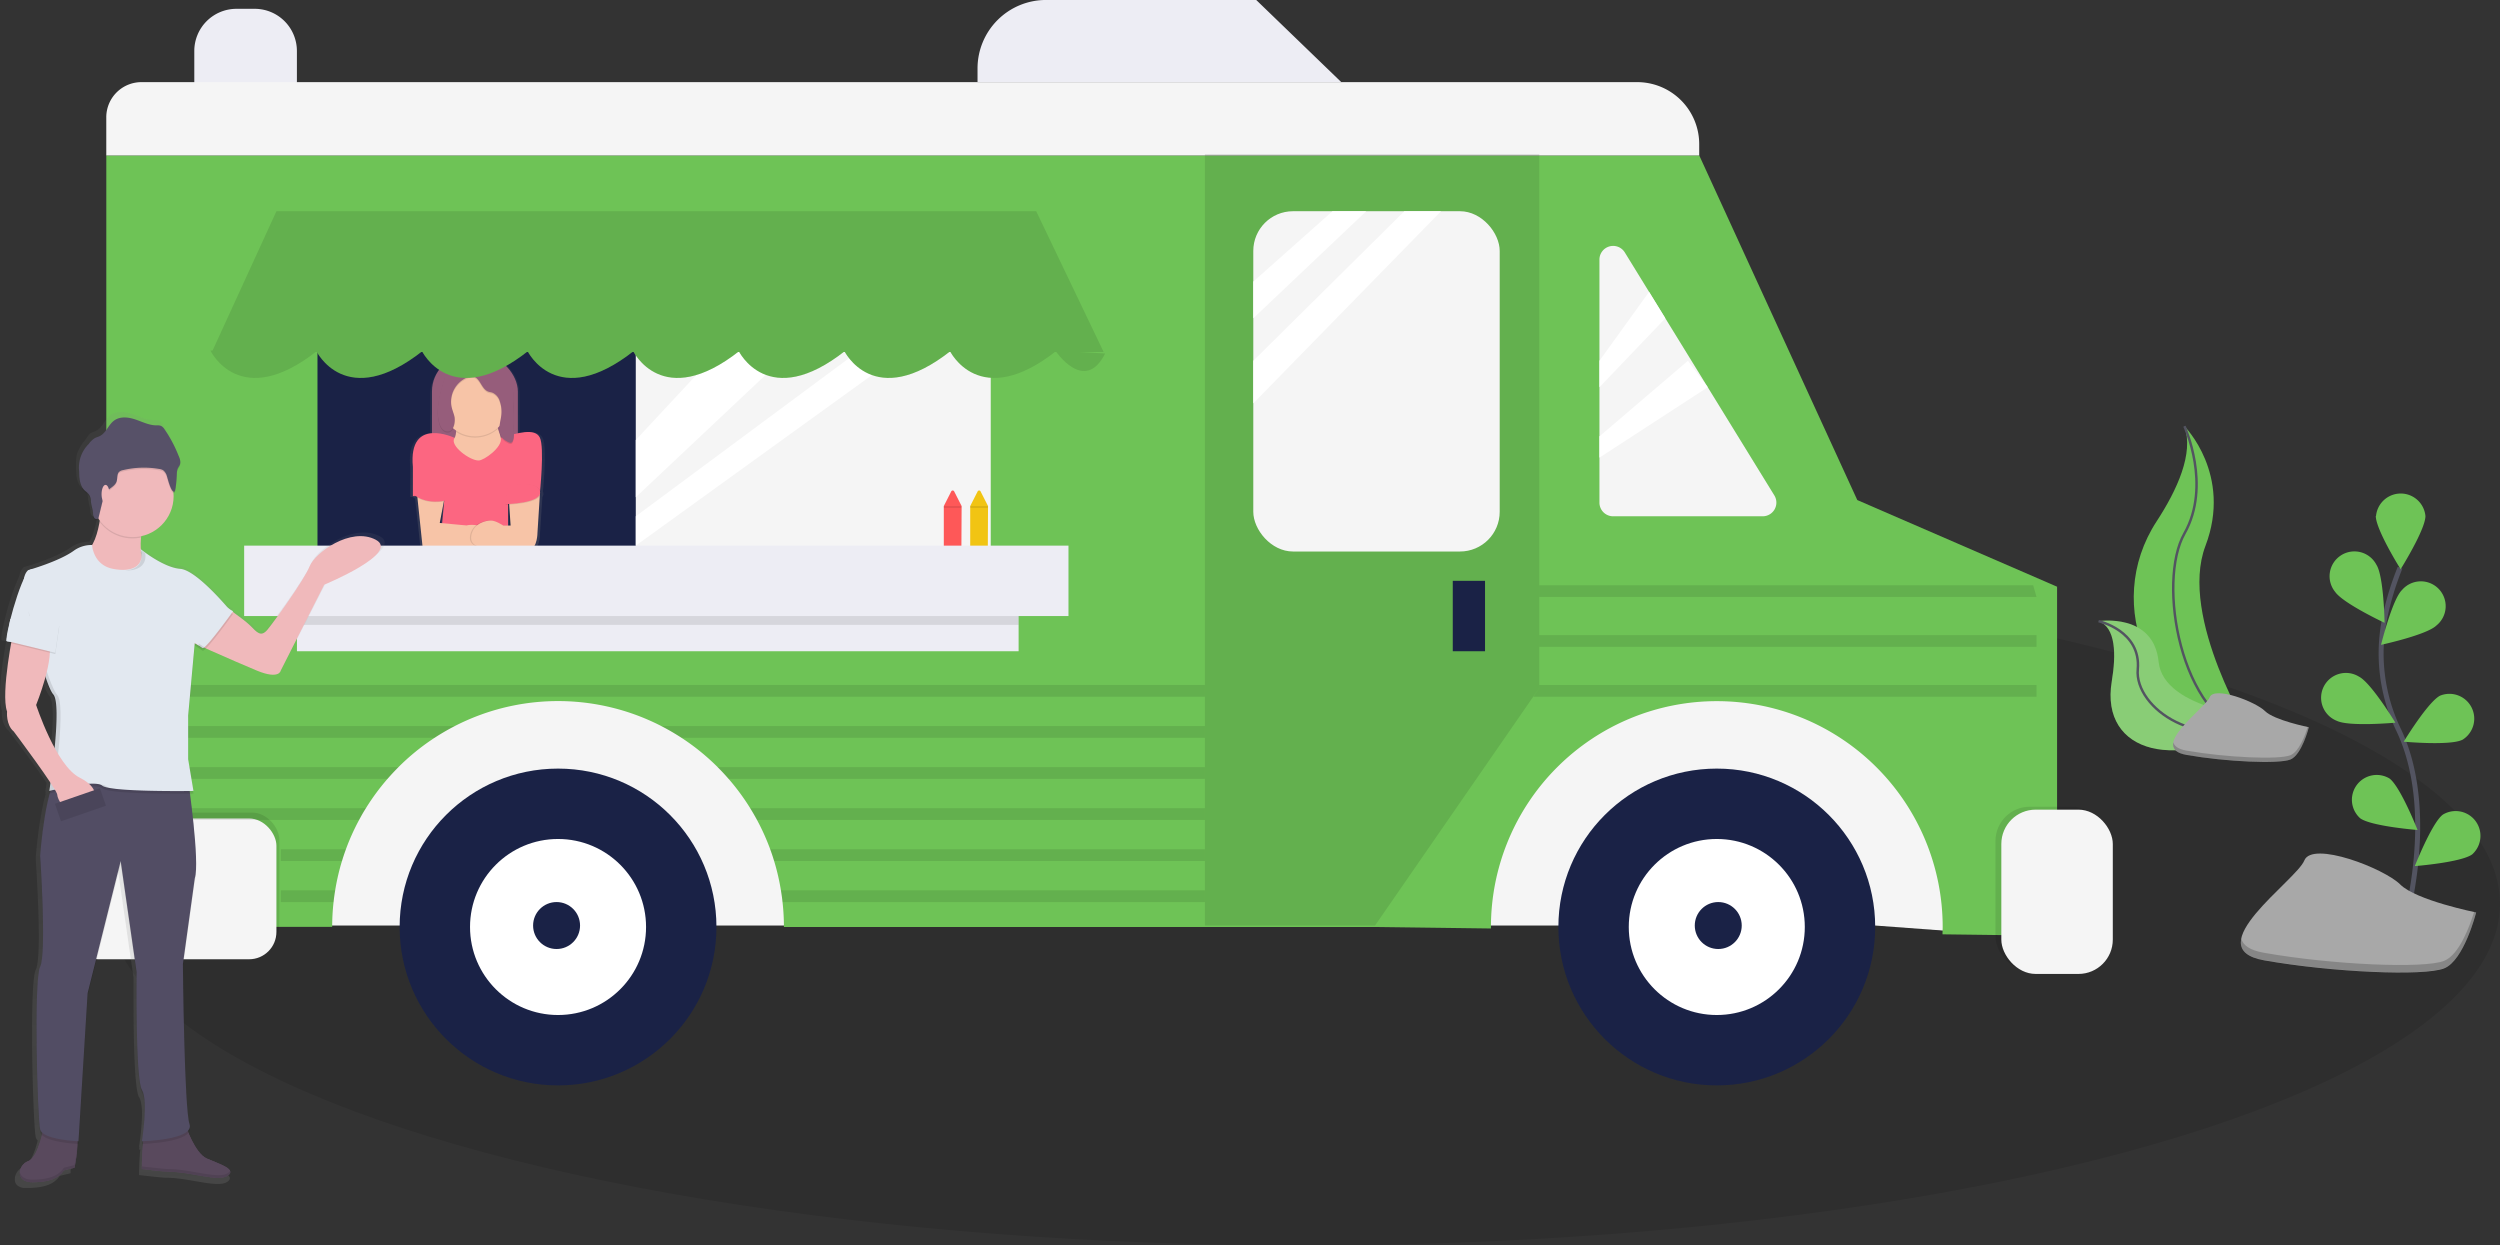 <svg id="e2331fcb-09a1-43a6-a836-11e9ed08f05e" data-name="Layer 1" xmlns="http://www.w3.org/2000/svg" xmlns:xlink="http://www.w3.org/1999/xlink" width="1007.23" height="501.78" viewBox="0 0 1007.23 501.78"><rect x="0" y="0" width="1007.23" height="501.78" fill="#333333" stroke="none"/><defs><linearGradient id="a20a9297-c234-4a70-9006-58f7c2427dc2" x1="288.71" y1="421.5" x2="288.71" y2="341.93" gradientUnits="userSpaceOnUse"><stop offset="0" stop-color="gray" stop-opacity="0.25"/><stop offset="0.54" stop-color="gray" stop-opacity="0.12"/><stop offset="1" stop-color="gray" stop-opacity="0.1"/></linearGradient><linearGradient id="714ebb76-d382-48fe-8fed-47a040c65ba8" x1="-728.17" y1="677.83" x2="-728.17" y2="365.17" gradientTransform="matrix(-1, 0, 0, 1, -554, 0)" xlink:href="#a20a9297-c234-4a70-9006-58f7c2427dc2"/></defs><title>street_food</title><ellipse cx="525.47" cy="364.13" rx="481.76" ry="137.65" opacity="0.1"/><path d="M976.47,370.83s19.42,19.42,8.46,48.24,18.8,76.75,18.8,76.75l-.91-.15c-39.89-7-59.71-52.66-37.53-86.55C973.53,396.51,980.3,381.73,976.47,370.83Z" transform="translate(-96.38 -199.11)" fill="#6ec356"/><path d="M976.47,370.83s11,23.81,0,43.23-1.88,73.93,27.25,81.76" transform="translate(-96.38 -199.11)" fill="none" stroke="#535461" stroke-miterlimit="10"/><path d="M941.88,449.38s22.16-3.53,24.18,16.33,42.62,22.61,42.62,22.61l-.76.51c-33.52,22-65.56,14-60.73-15.2C949,462.77,948.83,451.86,941.88,449.38Z" transform="translate(-96.38 -199.11)" fill="#6ec356"/><path d="M941.88,449.38s22.16-3.53,24.18,16.33,42.62,22.61,42.62,22.61l-.76.51c-33.52,22-65.56,14-60.73-15.2C949,462.77,948.83,451.86,941.88,449.38Z" transform="translate(-96.38 -199.11)" fill="#f5f5f5" opacity="0.2"/><path d="M941.88,449.38s17.2,3.78,15.79,19.42,25.55,34.39,51,19.53" transform="translate(-96.38 -199.11)" fill="none" stroke="#535461" stroke-miterlimit="10"/><polygon points="803.37 376.43 755.5 372.89 126.14 372.89 126.14 280.7 803.37 280.7 803.37 376.43" fill="#f5f5f5"/><path d="M216,244H174.66V219.66a17,17,0,0,1,17-17H199a17,17,0,0,1,17,17Z" transform="translate(-96.38 -199.11)" fill="#ededf4"/><path d="M925.16,435.49V576.14l-46.16-.6c0-1,.07-2,.07-2.94a91,91,0,1,0-182,0c0,.2,0,.4,0,.59L651,572.59H412.22a91,91,0,0,0-.56-10c-.17-1.6-.38-3.17-.65-4.73A89.41,89.41,0,0,0,408.27,546c-.48-1.6-1-3.17-1.58-4.73a91.58,91.58,0,0,0-5.32-11.82c-.86-1.61-1.78-3.18-2.74-4.73a91.18,91.18,0,0,0-8.71-11.82q-2.13-2.45-4.41-4.73a91,91,0,0,0-128.59,0q-2.29,2.29-4.41,4.73a91.18,91.18,0,0,0-8.71,11.82c-1,1.55-1.88,3.12-2.74,4.73a91.58,91.58,0,0,0-5.32,11.82c-.57,1.56-1.1,3.13-1.58,4.73a89.41,89.41,0,0,0-2.74,11.82c-.27,1.56-.48,3.13-.65,4.73a91,91,0,0,0-.56,10h-91V261.75H781l63.67,138.83L923.8,434.9Z" transform="translate(-96.38 -199.11)" fill="#6ec356"/><path d="M57,33.09h602.6a25,25,0,0,1,25,25v4.55a0,0,0,0,1,0,0H42.82a0,0,0,0,1,0,0V47.26A14.17,14.17,0,0,1,57,33.09Z" fill="#f5f5f5"/><path d="M636.78,232.2H490.22v-5.52a27.58,27.58,0,0,1,27.58-27.58h84.7Z" transform="translate(-96.38 -199.11)" fill="#ededf4"/><rect x="29.82" y="327.38" width="82.73" height="56.73" rx="11" ry="11" opacity="0.1"/><polygon points="553.99 372.89 485.44 372.89 485.44 62.05 620.17 62.05 620.17 277.15 553.99 372.89" opacity="0.1"/><rect x="28.64" y="329.75" width="82.73" height="56.73" rx="11" ry="11" fill="#f5f5f5"/><rect x="803.96" y="325.02" width="44.91" height="66.19" rx="13.83" ry="13.83" opacity="0.1"/><rect x="806.32" y="326.2" width="44.91" height="66.19" rx="13.83" ry="13.83" fill="#f5f5f5"/><rect x="127.91" y="94.55" width="270.65" height="146.55" fill="#1a2246"/><rect x="256.15" y="106.96" width="143.01" height="126.46" fill="#f5f5f5"/><polygon points="256.15 208.01 358.97 131.78 373.16 135.33 256.15 219.83 256.15 208.01" fill="#fff"/><polygon points="256.15 177.28 311.7 117.6 337.7 123.51 256.15 200.33 256.15 177.28" fill="#fff"/><rect x="504.94" y="85.1" width="99.28" height="137.1" rx="16" ry="16" fill="#f5f5f5"/><rect x="585.31" y="234.01" width="13" height="28.37" fill="#1a2246"/><path d="M740.78,303.7v97.9a5.52,5.52,0,0,0,5.52,5.52h60.25a5.52,5.52,0,0,0,4.7-8.41L751,300.81A5.52,5.52,0,0,0,740.78,303.7Z" transform="translate(-96.38 -199.11)" fill="#f5f5f5"/><polygon points="536.85 85.1 504.94 113.46 504.94 128.24 550.44 85.1 536.85 85.1" fill="#fff"/><polygon points="504.94 145.36 504.94 162.51 580.58 85.1 565.8 85.1 504.94 145.36" fill="#fff"/><polygon points="664.4 117.6 644.4 145.36 644.4 156.01 670.95 128.24 664.4 117.6" fill="#fff"/><polygon points="680.05 145.36 644.4 175.81 644.4 184.38 688.04 156.01 680.05 145.36" fill="#fff"/><circle cx="224.83" cy="373.48" r="63.82" fill="#1a2246"/><circle cx="224.83" cy="373.48" r="35.46" fill="#fff"/><circle cx="224.24" cy="372.89" r="9.46" fill="#1a2246"/><circle cx="691.68" cy="373.48" r="63.82" fill="#1a2246"/><circle cx="691.68" cy="373.48" r="35.46" fill="#fff"/><circle cx="692.27" cy="372.89" r="9.46" fill="#1a2246"/><rect x="42.23" y="275.97" width="443.21" height="4.73" opacity="0.1"/><polyline points="820.5 280.7 617.81 280.7 620.17 277.15 620.17 275.97 820.5 275.97" opacity="0.1"/><polyline points="820.5 260.61 620.17 260.61 620.17 255.88 820.5 255.88" opacity="0.1"/><polyline points="820.5 240.51 620.17 240.51 620.17 235.79 819.14 235.79" opacity="0.1"/><path d="M279.6,491.63a90.64,90.64,0,0,0-8.11,4.73H138.61v-4.73Z" transform="translate(-96.38 -199.11)" opacity="0.1"/><path d="M581.82,491.63v4.73H370.94a90.64,90.64,0,0,0-8.11-4.73Z" transform="translate(-96.38 -199.11)" opacity="0.1"/><path d="M256.92,508.18q-2.29,2.29-4.41,4.73H138.61v-4.73Z" transform="translate(-96.38 -199.11)" opacity="0.1"/><path d="M581.82,508.18v4.73H389.92q-2.13-2.45-4.41-4.73Z" transform="translate(-96.38 -199.11)" opacity="0.1"/><path d="M243.8,524.72c-1,1.55-1.88,3.12-2.74,4.73H138.61v-4.73Z" transform="translate(-96.38 -199.11)" opacity="0.1"/><path d="M581.82,524.72v4.73H401.37c-.86-1.61-1.78-3.18-2.74-4.73Z" transform="translate(-96.38 -199.11)" opacity="0.1"/><path d="M235.74,541.27c-.57,1.56-1.1,3.13-1.58,4.73H209.52v-4.73Z" transform="translate(-96.38 -199.11)" opacity="0.1"/><path d="M581.82,541.27V546H408.27c-.48-1.6-1-3.17-1.58-4.73Z" transform="translate(-96.38 -199.11)" opacity="0.1"/><path d="M231.41,557.82c-.27,1.56-.48,3.13-.65,4.73H209.52v-4.73Z" transform="translate(-96.38 -199.11)" opacity="0.1"/><path d="M581.82,557.82v4.73H411.66c-.17-1.6-.38-3.17-.65-4.73Z" transform="translate(-96.38 -199.11)" opacity="0.1"/><path d="M483.72,420h-7.09V403l3-5.91a.66.66,0,0,1,1.18,0l3,5.91Z" transform="translate(-96.38 -199.11)" fill="#fe5858"/><rect x="380.25" y="203.91" width="7.09" height="0.71" opacity="0.1"/><path d="M494.36,420h-7.09V403l3-5.91a.66.66,0,0,1,1.18,0l3,5.91Z" transform="translate(-96.38 -199.11)" fill="#f1c413"/><rect x="390.89" y="203.91" width="7.09" height="0.71" opacity="0.1"/><path d="M315.26,397.59a3,3,0,0,0-.15-.45c.41-4.24,1.61-18.28-.12-21.64-1.35-2.62-5-2.6-9.31-1.7,0-.45.06-.9.06-1.36V358.09a16.43,16.43,0,0,0-16.67-16.17h-2.7a16.43,16.43,0,0,0-16.67,16.17v14.35c0,.42,0,.84.05,1.26-4.67.32-9.1,3.24-8.07,13.73v11.93h.94a10.76,10.76,0,0,0,1,.6l2.2,20.27H273l-.09,1h28.1c2.3.17,4.59.29,6.38.28a13.26,13.26,0,0,0,3.45-.28c3.08-1,3.08-7,3.08-7l1-14.93A2,2,0,0,0,315.26,397.59Zm-40.54,3.66.1,0,0,.19-.1-.08Zm26.93,2.5.51,7.54h-.51ZM273,410.29l1.72-8.78.11,0h0l-.83,8.89Z" transform="translate(-96.38 -199.11)" fill="url(#a20a9297-c234-4a70-9006-58f7c2427dc2)"/><rect x="174.04" y="143.06" width="34.6" height="46.21" rx="14.64" ry="14.64" fill="#965d7b"/><path d="M279.57,375.54s-18.81-9-16.84,11.68V399h12.79l-2,21.65h27.55V399s10.82,1,12.79-1c0,0,2-18.7,0-22.63s-8.91-1.84-15.8.12S279.57,375.54,279.57,375.54Z" transform="translate(-96.38 -199.11)" fill="#fc6681"/><path d="M264.49,399l2.17,20.68h21.65s8.86-5.9,3.94-7.87-7.87-1-7.87-1l-10.82-1L275.61,399Z" transform="translate(-96.38 -199.11)" fill="#f7c4a7"/><path d="M313.42,398l-1,15.76s0,5.9-3,6.89-18.7-1-18.7-1-5.9,0-4.92-4.92,5.9-5.9,7.87-5.9,4.92,2,4.92,2h3L300.82,399Z" transform="translate(-96.38 -199.11)" opacity="0.1"/><path d="M313.92,398l-1,15.76s0,5.9-3,6.89-18.7-1-18.7-1-5.9,0-4.92-4.92,5.9-5.9,7.87-5.9,4.92,2,4.92,2h3L301.31,399Z" transform="translate(-96.38 -199.11)" fill="#f7c4a7"/><path d="M263,398.52s4,4,12.3,2.62C276.19,401,264.49,396.79,263,398.52Z" transform="translate(-96.38 -199.11)" opacity="0.1"/><path d="M300.08,402.47s15.32-.25,14.09-5.19-13.1-2.22-13.1-2.22Z" transform="translate(-96.38 -199.11)" opacity="0.1"/><path d="M263,398.27s4.94,4.94,15.07,2S264.49,396.54,263,398.27Z" transform="translate(-96.38 -199.11)" fill="#fc6681"/><path d="M299.83,402.23s15.32-.25,14.09-5.19-13.1-2.22-13.1-2.22Z" transform="translate(-96.38 -199.11)" fill="#fc6681"/><path d="M278.47,361.86s3,10.82,1,13.78,6.2,9.07,9.75,9c2.11,0,9.58-5.26,8.95-9-.51-3.07-4.92-11.81-3.94-15.74Z" transform="translate(-96.38 -199.11)" fill="#f7c4a7"/><path d="M287.82,375.41a13.72,13.72,0,0,0,9-3.38c-1.41-3.86-3.32-8.91-2.64-11.64l-15.74,2s1.75,6.41,1.66,10.71A13.71,13.71,0,0,0,287.82,375.41Z" transform="translate(-96.38 -199.11)" opacity="0.1"/><circle cx="191.44" cy="162.03" r="13.78" fill="#f7c4a7"/><path d="M279.43,367.21c-.34-1.3-.87-2.54-1.14-3.85a10.61,10.61,0,0,1,6.5-11.76,4.26,4.26,0,0,1,2.13-.31c2.92.47,3.35,5,6.12,6.07.55.21,1.15.25,1.71.44a5.36,5.36,0,0,1,3,3.53,12.53,12.53,0,0,1,.64,5.19c-.15,1.67-.63,3.3-.76,5a6.12,6.12,0,0,0,1.3,4.7,8,8,0,0,0,2,1.4c.51.28,1.15.56,1.63.24a1.38,1.38,0,0,0,.46-.66c.72-1.77.37-3.76.2-5.66a57.26,57.26,0,0,1,.09-8.76c.15-2.36.3-4.81-.56-7a15.3,15.3,0,0,0-2.56-4,17.9,17.9,0,0,0-3.11-3.2,12.91,12.91,0,0,0-7.56-2.26,37.84,37.84,0,0,0-7.94,1c-1.91.39-4,.88-5.15,2.43a8.1,8.1,0,0,0-1.16,2.8l-.79,2.88a38.27,38.27,0,0,0-1.75,9.4c0,2.33.36,7.37,3,8.38C279.16,374.54,280,369.45,279.43,367.21Z" transform="translate(-96.38 -199.11)" opacity="0.1"/><path d="M279.43,366.72c-.34-1.3-.87-2.54-1.14-3.85a10.61,10.61,0,0,1,6.5-11.76,4.26,4.26,0,0,1,2.13-.31c2.92.47,3.35,5,6.12,6.07.55.21,1.15.25,1.71.44a5.36,5.36,0,0,1,3,3.53,12.53,12.53,0,0,1,.64,5.19c-.15,1.67-.63,3.3-.76,5a6.12,6.12,0,0,0,1.3,4.7,8,8,0,0,0,2,1.4c.51.28,1.15.56,1.63.24a1.38,1.38,0,0,0,.46-.66c.72-1.77.37-3.76.2-5.66a57.26,57.26,0,0,1,.09-8.76c.15-2.36.3-4.81-.56-7a15.3,15.3,0,0,0-2.56-4,17.9,17.9,0,0,0-3.11-3.2,12.91,12.91,0,0,0-7.56-2.26,37.84,37.84,0,0,0-7.94,1c-1.91.39-4,.88-5.15,2.43a8.1,8.1,0,0,0-1.16,2.8l-.79,2.88a38.27,38.27,0,0,0-1.75,9.4c0,2.33.36,7.37,3,8.38C279.16,374,280,369,279.43,366.72Z" transform="translate(-96.38 -199.11)" fill="#965d7b"/><path d="M223.71,340.35s11.82,24.82,43.14,0" transform="translate(-96.38 -199.11)" fill="#6ec356"/><path d="M266.26,340.35s11.82,24.82,43.14,0" transform="translate(-96.38 -199.11)" fill="#6ec356"/><path d="M308.8,340.35s11.82,24.82,43.14,0" transform="translate(-96.38 -199.11)" fill="#6ec356"/><path d="M351.35,340.35s11.82,24.82,43.14,0" transform="translate(-96.38 -199.11)" fill="#6ec356"/><path d="M393.9,340.35s11.82,24.82,43.14,0" transform="translate(-96.38 -199.11)" fill="#6ec356"/><path d="M436.45,340.35s11.82,24.82,43.14,0" transform="translate(-96.38 -199.11)" fill="#6ec356"/><path d="M479,340.35s11.82,24.82,43.14,0" transform="translate(-96.38 -199.11)" fill="#6ec356"/><path d="M521.54,340.35s11.82,17.73,20.09,1.18" transform="translate(-96.38 -199.11)" fill="#6ec356"/><path d="M223.71,340.35s11.82,24.82,43.14,0" transform="translate(-96.38 -199.11)" opacity="0.1"/><path d="M266.26,340.35s11.82,24.82,43.14,0" transform="translate(-96.38 -199.11)" opacity="0.1"/><path d="M308.8,340.35s11.82,24.82,43.14,0" transform="translate(-96.38 -199.11)" opacity="0.1"/><path d="M351.35,340.35s11.82,24.82,43.14,0" transform="translate(-96.38 -199.11)" opacity="0.1"/><path d="M393.9,340.35s11.82,24.82,43.14,0" transform="translate(-96.38 -199.11)" opacity="0.1"/><path d="M436.45,340.35s11.82,24.82,43.14,0" transform="translate(-96.38 -199.11)" opacity="0.1"/><path d="M479,340.35s11.82,24.82,43.14,0" transform="translate(-96.38 -199.11)" opacity="0.1"/><path d="M521.54,340.35s11.82,17.73,20.09,1.18" transform="translate(-96.38 -199.11)" opacity="0.1"/><polygon points="444.66 141.83 85.37 141.83 111.37 85.1 417.48 85.1 444.66 141.83" fill="#6ec356"/><polygon points="444.66 141.83 85.37 141.83 111.37 85.1 417.48 85.1 444.66 141.83" opacity="0.1"/><path d="M181.16,340.35s11.82,24.82,43.14,0" transform="translate(-96.38 -199.11)" fill="#6ec356"/><path d="M181.16,340.35s11.82,24.82,43.14,0" transform="translate(-96.38 -199.11)" opacity="0.1"/><rect x="119.64" y="241.11" width="290.75" height="21.27" fill="#ededf4"/><rect x="98.37" y="219.83" width="332.11" height="28.37" fill="#ededf4"/><rect x="119.64" y="248.2" width="290.75" height="3.55" opacity="0.1"/><path d="M1026.59,492.1s-13.94-2.79-17.65-6.5-20.44-10.22-22.3-5.57-25.09,20.44-9.29,23.23,37.17,3.72,41.81,1.86S1026.59,492.1,1026.59,492.1Z" transform="translate(-96.38 -199.11)" fill="#a8a8a8"/><path d="M977.34,501.53c15.8,2.79,37.17,3.72,41.81,1.86,3.54-1.42,6-8.21,7-11.38l.46.1s-2.79,11.15-7.43,13-26,.93-41.81-1.86c-4.56-.8-5.86-2.69-5.37-5.09C972.36,499.73,973.95,500.93,977.34,501.53Z" transform="translate(-96.38 -199.11)" opacity="0.2"/><path d="M1065.25,571.08s13.21-44.87-2.48-77.89a70.87,70.87,0,0,1-5.73-44.46,119.19,119.19,0,0,1,6.29-20.87" transform="translate(-96.38 -199.11)" fill="none" stroke="#535461" stroke-miterlimit="10" stroke-width="2"/><path d="M1053.57,407c0,5.5,10,21.44,10,21.44s10-15.95,10-21.44a10,10,0,0,0-19.91,0Z" transform="translate(-96.38 -199.11)" fill="#6ec356"/><path d="M1037.11,437.45c3,4.62,20,12.59,20,12.59s-.31-18.8-3.3-23.41a10,10,0,1,0-16.72,10.82Z" transform="translate(-96.38 -199.11)" fill="#6ec356"/><path d="M1037.83,489.5c4.91,2.48,23.63.77,23.63.77s-9.76-16.07-14.67-18.55a10,10,0,1,0-9,17.78Z" transform="translate(-96.38 -199.11)" fill="#6ec356"/><path d="M1047.24,528.76c4.42,3.27,23.16,4.75,23.16,4.75s-6.9-17.49-11.32-20.76a10,10,0,0,0-11.84,16Z" transform="translate(-96.38 -199.11)" fill="#6ec356"/><path d="M1078,451.11c-3.94,3.83-22.32,7.8-22.32,7.8s4.5-18.25,8.44-22.08A10,10,0,1,1,1078,451.11Z" transform="translate(-96.38 -199.11)" fill="#6ec356"/><path d="M1088.45,497.16c-4.91,2.48-23.63.77-23.63.77s9.76-16.07,14.67-18.55a10,10,0,0,1,9,17.78Z" transform="translate(-96.38 -199.11)" fill="#6ec356"/><path d="M1092.44,543.31c-4.42,3.27-23.16,4.75-23.16,4.75s6.9-17.49,11.32-20.76a10,10,0,0,1,11.84,16Z" transform="translate(-96.38 -199.11)" fill="#6ec356"/><path d="M1094,566.72s-24.15-4.83-30.59-11.27-35.42-17.71-38.64-9.66-43.47,35.42-16.1,40.25,64.4,6.44,72.44,3.22S1094,566.72,1094,566.72Z" transform="translate(-96.38 -199.11)" fill="#a8a8a8"/><path d="M1008.67,583c27.37,4.83,64.4,6.44,72.44,3.22,6.13-2.45,10.39-14.23,12.07-19.72l.81.17s-4.83,19.32-12.88,22.54-45.08,1.61-72.44-3.22c-7.9-1.39-10.16-4.67-9.31-8.81C1000,579.93,1002.79,582,1008.67,583Z" transform="translate(-96.38 -199.11)" opacity="0.2"/><path d="M97.15,485.42s-.55,5.4,2.74,8.11c0,0,10.19,13.42,15.26,21-.29,2.06-.49,3.31-.49,3.31h0l0,.28.13,0-.13.84.14,0c-2.89,10.35-4,25.44-4,25.44l0,.58c0,.32,0,.5,0,.5s1.18,17.26,1.22,30.64c0,6.51-.33,11.93-1.22,13.68-1.13,2.22-1.51,13.12-1.5,25.49,0,17.94.84,39.47,1.5,42.07a2.68,2.68,0,0,0,.78,1.25c-1,4-2.91,9.61-5.71,10.64a5.36,5.36,0,0,0-3.49,4.64s0,0,0,.06,0,.22,0,.34v.08q0,.15,0,.3l0,.1c0,.1,0,.19.07.29l0,.1c0,.09.06.19.1.28l0,.09c0,.1.09.19.14.28l0,.07a3.38,3.38,0,0,0,.5.65l0,0,.27.24.11.08.25.17.15.09.26.14.18.08.28.11.2.07.31.09.22.06.35.07.23,0,.42,0,.21,0,.68,0c7.12,0,10.95-1.62,13.14-4.86l4.38-1.08,0-.12v0l0-.13,0-.09,0-.09,0-.13,0-.17,0-.21,0-.09,0-.21h0l.1-.52V670l.05-.29v0c.05-.31.11-.64.17-1v-.06c.06-.36.11-.74.17-1.14v0c.06-.4.11-.81.16-1.24v-.05c0-.42.09-.85.13-1.29v-.07l0-.43v-.05q0-.42.06-.84v-.06q0-.2,0-.4v-.13q0-.39,0-.78l.43,0,3.83-60.53,13.68-54,6.56,45.33c0,1.49,0,4.51,0,8.35,0,12.91.25,36.7,2.23,39.83.85,1.35,1.18,3.91,1.21,6.8a102.91,102.91,0,0,1-1.21,13.2h.16c-.1.69-.16,1.09-.16,1.09l.5,0c-.36,3.54-.46,7.38-.49,9.21h0v.25c0,.52,0,.83,0,.83s9.31,1.08,10.95,1.08c9.18,0,20.8,4.32,24.63,1.62l.33-.26.07-.06.2-.19.05-.06.15-.19,0-.05a1.52,1.52,0,0,0,.11-.2v0a1.2,1.2,0,0,0,.06-.21v0a1.08,1.08,0,0,0,0-.22h0a1.14,1.14,0,0,0,0-.23h0c-.53-1.91-5.95-3.58-9.75-5.25-3.28-1.44-6.07-6.95-7.57-10.47a2.47,2.47,0,0,0,.55-2.16,2.55,2.55,0,0,0-.09-1.42c-2-6-2.64-56.6-2.73-64.39l4.92-35.06a22.8,22.8,0,0,0,.56-6.39c.07-8-1.55-21.71-2.55-29.26l1.44,0-.18-1.08h.18l-2.19-13V488.13l2.74-29.73,3.28,2.16c.25,0,.72-.36,1.33-1,7,3.07,16,7,21.11,9.06,9.31,3.78,9.85,0,9.85,0l18.06-35.13s31.75-13,21.35-18.38-25.18,5.4-27.37,10.81-14.78,22.7-17.52,25.94-4.38,1.08-7.12-1.62a77.49,77.49,0,0,0-7.31-5.68l.2-.27a8.18,8.18,0,0,1-2.88-2.17c-4.34-4.89-13.68-14.72-19-15.12-6.63-.5-15.15-7.09-16.29-8a25.81,25.81,0,0,1,.06-4.78h.05c0-.18,0-.37.06-.55a16.81,16.81,0,0,0,13.38-16.38c0-.42,0-.84-.05-1.26a.5.5,0,0,0,.3,0c.7-.2,1.08-6.84,1.08-7.75a5.72,5.72,0,0,1,.41-1.8c.23-.5.61-.93.83-1.44a2.92,2.92,0,0,0,.19-1.39,6.66,6.66,0,0,0-.78-3.07,53.48,53.48,0,0,0-5.86-10.82,3.59,3.59,0,0,0-1.33-1.21,4.87,4.87,0,0,0-1.91-.21c-3,0-5.8-1.44-8.65-2.39s-6.22-1.39-8.68.31-3.39,5.07-6,6.42c-.72.36-1.52.55-2.23.94A8.59,8.59,0,0,0,131,376a18,18,0,0,0-3.51,5.77,15.13,15.13,0,0,0-.48,4.49c0,.5,0,1,0,1.51,0,3,.32,6.44,2.77,8.21a5.76,5.76,0,0,1,1.42,1.47,4.46,4.46,0,0,1,.66,2.43c.12,1.67.78,3.34.9,5a3.38,3.38,0,0,0,.48,1.81,1.2,1.2,0,0,0,1.67.32l.1-.42c.18.26.36.52.55.77-.63,3.58-1.62,7.45-3.2,10H132a12.53,12.53,0,0,0-7.25,2.38c-6.15,4.37-18.81,7.89-18.81,7.89a5.79,5.79,0,0,0-1.73,3.4,103.35,103.35,0,0,0-5.64,16.6h0c-1.05,4.06-1.71,7.46-1.61,8.69l0,.22.08,0v0l-.09.48,1.94.47C97.38,465.58,95.22,480.08,97.15,485.42Zm12-2.7a112.89,112.89,0,0,0,3.73-10.92c1.21,3.66,2.39,6.55,3.39,7.68s1.33,4,1.36,7.88-.36,8.49-.8,12.94A117.29,117.29,0,0,1,109.19,482.72Z" transform="translate(-96.38 -199.11)" fill="url(#714ebb76-d382-48fe-8fed-47a040c65ba8)"/><path d="M171.13,652.53s3.73,11.19,8.52,13.32,12.25,4.26,8.52,6.92-15-1.6-24-1.6c-1.6,0-10.65-1.07-10.65-1.07s0-14.38,2.13-17S171.13,652.53,171.13,652.53Z" transform="translate(-96.38 -199.11)" fill="#59495d"/><path d="M114.14,652.53s-2.13,12.78-6.39,14.38-5.33,8.52,1.6,8.52,10.65-1.6,12.78-4.79l4.26-1.07s2.66-12.25,0-15.45Z" transform="translate(-96.38 -199.11)" fill="#59495d"/><path d="M171.13,652.53s3.73,11.19,8.52,13.32,12.25,4.26,8.52,6.92-15-1.6-24-1.6c-1.6,0-10.65-1.07-10.65-1.07s0-14.38,2.13-17S171.13,652.53,171.13,652.53Z" transform="translate(-96.38 -199.11)" fill="#59495d"/><path d="M114.14,652.53s-2.13,12.78-6.39,14.38-5.33,8.52,1.6,8.52,10.65-1.6,12.78-4.79l4.26-1.07s2.66-12.25,0-15.45Z" transform="translate(-96.38 -199.11)" fill="#59495d"/><path d="M184.45,441.6s10.12,6.92,12.78,9.59,4.26,4.79,6.92,1.6,14.91-20.24,17-25.57,16.51-16,26.63-10.65-20.77,18.11-20.77,18.11L209.48,469.3s-.53,3.73-9.59,0S169.53,456,169.53,456Z" transform="translate(-96.38 -199.11)" fill="#f0b9bb"/><path d="M172.2,514.58s4.79,33,2.66,39.42l-4.79,34.62s.53,58.06,2.66,64.45S153.55,660,153.55,660s2.66-16.51,0-20.77-2.13-47.41-2.13-47.41L145,547.07l-13.32,53.26L128,660s-14.38-.53-15.45-4.79-2.66-60.19,0-65.52,0-44.74,0-44.74,2.13-30.36,8.52-34.09S172.2,514.58,172.2,514.58Z" transform="translate(-96.38 -199.11)" opacity="0.1"/><path d="M172.2,513.51s4.79,33,2.66,39.42l-4.79,34.62s.53,58.06,2.66,64.45-19.18,6.92-19.18,6.92,2.66-16.51,0-20.77-2.13-47.41-2.13-47.41L145,546l-13.32,53.26L128,658.92s-14.38-.53-15.45-4.79-2.66-60.19,0-65.52,0-44.74,0-44.74,2.13-30.36,8.52-34.09S172.2,513.51,172.2,513.51Z" transform="translate(-96.38 -199.11)" fill="#524d64"/><path d="M137.57,400.06s-1.07,25.57-10.12,20.77l8,24,18.11-1.07,10.65-14.38-8-4.79s-5.86,2.13-1.6-17.58Z" transform="translate(-96.38 -199.11)" fill="#f0b9bb"/><path d="M153,421.36s9.05,7.46,16,8c5.19.4,14.28,10.09,18.5,14.91a8,8,0,0,0,2.8,2.14s-10.65,14.91-12.25,14.91l-3.2-2.13-2.66,29.3v17.58l2.13,12.78s-33.56.53-36.75-2.13-21.31,2.13-21.31,2.13,5.33-34.62,1.6-38.88-10.12-34.09-10.12-34.09-4.26-12.25,0-16c0,0,12.31-3.46,18.3-7.77a12.09,12.09,0,0,1,7.05-2.35h.39s.36,8,8.35,9.59S154.88,428,153,421.36Z" transform="translate(-96.38 -199.11)" opacity="0.1"/><path d="M153,420.3s9.05,7.46,16,8c5.19.4,14.28,10.09,18.5,14.91a8,8,0,0,0,2.8,2.14s-10.65,14.91-12.25,14.91l-3.2-2.13-2.66,29.3V505l2.13,12.78s-33.56.53-36.75-2.13-21.31,2.13-21.31,2.13,5.33-34.62,1.6-38.88-10.12-34.09-10.12-34.09-4.26-12.25,0-16c0,0,12.31-3.46,18.3-7.77a12.09,12.09,0,0,1,7.05-2.35h.39s.36,8,8.35,9.59S154.88,427,153,420.3Z" transform="translate(-96.38 -199.11)" fill="#e2e8f0"/><path d="M116.8,459.71s-16-2.13-17.58-2.13,5.33-26.1,9.05-28.76,8.52,9.59,8.52,9.59Z" transform="translate(-96.38 -199.11)" fill="#e2e8f0"/><g opacity="0.1"><path d="M154.92,422c.65,4.76-2.74,7.21-8.28,6.95,5.08-.28,7.84-3.2,6.38-8.4C153,420.56,153.74,421.15,154.92,422Z" transform="translate(-96.38 -199.11)"/><path d="M176.46,458.38l2.43,1.62a1.75,1.75,0,0,1-.83.51l-1.69-1.13Z" transform="translate(-96.38 -199.11)"/><path d="M107.75,445.07s8,29.83,11.72,34.09c3.49,4-.95,34.54-1.53,38.47l-1.66.42s5.33-34.62,1.6-38.88S107.75,445.07,107.75,445.07Z" transform="translate(-96.38 -199.11)"/><path d="M139.17,515.91c2.23,1.86,19.18,2.16,29.27,2.17-9.78,0-28.52-.22-30.86-2.17a5.49,5.49,0,0,0-3.11-.79C136.63,515,138.37,515.24,139.17,515.91Z" transform="translate(-96.38 -199.11)"/></g><path d="M101.89,452.79s-5.33,25.57-2.66,33c0,0-.53,5.33,2.66,8,0,0,17.58,23.44,17.58,25.57s5.33,12.25,14.38,3.73c0,0,4.26-5.86-5.33-10.65s-17.58-29.3-17.58-29.3,8-19.71,4.79-26.1S101.89,452.79,101.89,452.79Z" transform="translate(-96.38 -199.11)" fill="#f0b9bb"/><polygon points="22.28 263.53 2.57 258.74 4.18 249.95 12.69 248.62 23.88 252.34 22.28 263.53" opacity="0.1"/><polygon points="22.28 263 2.57 258.2 4.18 249.41 12.69 248.08 23.88 251.81 22.28 263" fill="#e2e8f0"/><path d="M137.57,400.59l17,6.92a74.82,74.82,0,0,0-1.36,8.16,16.52,16.52,0,0,1-16.66-6.27A77.39,77.39,0,0,0,137.57,400.59Z" transform="translate(-96.38 -199.11)" opacity="0.1"/><circle cx="53.44" cy="199.88" r="16.51" fill="#f0b9bb"/><path d="M167.63,390.13a5.7,5.7,0,0,1,.39-1.77c.23-.49.6-.92.8-1.42.51-1.24,0-2.63-.57-3.86a52.92,52.92,0,0,0-5.71-10.66,3.51,3.51,0,0,0-1.29-1.19,4.69,4.69,0,0,0-1.86-.21c-2.93,0-5.64-1.42-8.41-2.35s-6-1.37-8.45.3-3.29,5-5.88,6.33c-.7.36-1.48.54-2.17.93a8.41,8.41,0,0,0-2.34,2.29,13.32,13.32,0,0,0-3.87,11.06c0,3,.31,6.34,2.69,8.09a5.65,5.65,0,0,1,1.38,1.45,4.44,4.44,0,0,1,.64,2.39c.12,1.65.76,3.29.88,4.94a3.36,3.36,0,0,0,.47,1.79,1.16,1.16,0,0,0,1.63.32l1.67-6.87a9.37,9.37,0,0,1,1.55-3.82c1.24-1.52,3.45-2.28,4.11-4.14.47-1.33.06-3.05,1.1-4a3.39,3.39,0,0,1,1.53-.66,36.23,36.23,0,0,1,14.61-.45,4.18,4.18,0,0,1,1.49.47,4.48,4.48,0,0,1,1.58,2.48c.35,1,1.64,6.59,3,6.21C167.26,397.56,167.63,391,167.63,390.13Z" transform="translate(-96.38 -199.11)" opacity="0.1"/><path d="M167.63,389.59a5.7,5.7,0,0,1,.39-1.77c.23-.49.6-.92.8-1.42.51-1.24,0-2.63-.57-3.86a52.92,52.92,0,0,0-5.71-10.66,3.51,3.51,0,0,0-1.29-1.19,4.69,4.69,0,0,0-1.86-.21c-2.93,0-5.64-1.42-8.41-2.35s-6-1.37-8.45.3-3.29,5-5.88,6.33c-.7.36-1.48.54-2.17.93a8.41,8.41,0,0,0-2.34,2.29A13.32,13.32,0,0,0,128.27,389c0,3,.31,6.34,2.69,8.09a5.65,5.65,0,0,1,1.38,1.45A4.44,4.44,0,0,1,133,401c.12,1.65.76,3.29.88,4.94a3.36,3.36,0,0,0,.47,1.79A1.16,1.16,0,0,0,136,408l1.67-6.87a9.37,9.37,0,0,1,1.55-3.82c1.24-1.52,3.45-2.28,4.11-4.14.47-1.33.06-3.05,1.1-4a3.39,3.39,0,0,1,1.53-.66,36.23,36.23,0,0,1,14.61-.45,4.18,4.18,0,0,1,1.49.47,4.48,4.48,0,0,1,1.58,2.48c.35,1,1.64,6.59,3,6.21C167.26,397,167.63,390.49,167.63,389.59Z" transform="translate(-96.38 -199.11)" fill="#575168"/><ellipse cx="42.52" cy="199.08" rx="1.6" ry="3.73" fill="#f0b9bb"/><path d="M164.21,670.11c8.93,0,20.24,4.26,24,1.6a2.67,2.67,0,0,0,.87-.92c.31.63.1,1.29-.87,2-3.73,2.66-15-1.6-24-1.6-1.6,0-10.65-1.07-10.65-1.07s0-.4,0-1.06C153.77,669.07,162.63,670.11,164.21,670.11Z" transform="translate(-96.38 -199.11)" opacity="0.1"/><path d="M109.34,674.37c6.92,0,10.65-1.6,12.78-4.79l4.26-1.07a57.74,57.74,0,0,0,1.18-9.49,54.47,54.47,0,0,1-1.18,10.56l-4.26,1.07c-2.13,3.2-5.86,4.79-12.78,4.79-3.86,0-5.24-2.16-5-4.34C104.63,672.86,106.12,674.37,109.34,674.37Z" transform="translate(-96.38 -199.11)" opacity="0.1"/><rect x="119.2" y="519.64" width="19.18" height="7.46" transform="translate(325.21 776.75) rotate(160.92)" fill="#524d64"/><rect x="119.2" y="519.64" width="19.18" height="7.46" transform="translate(325.21 776.75) rotate(160.92)" opacity="0.1"/></svg>
